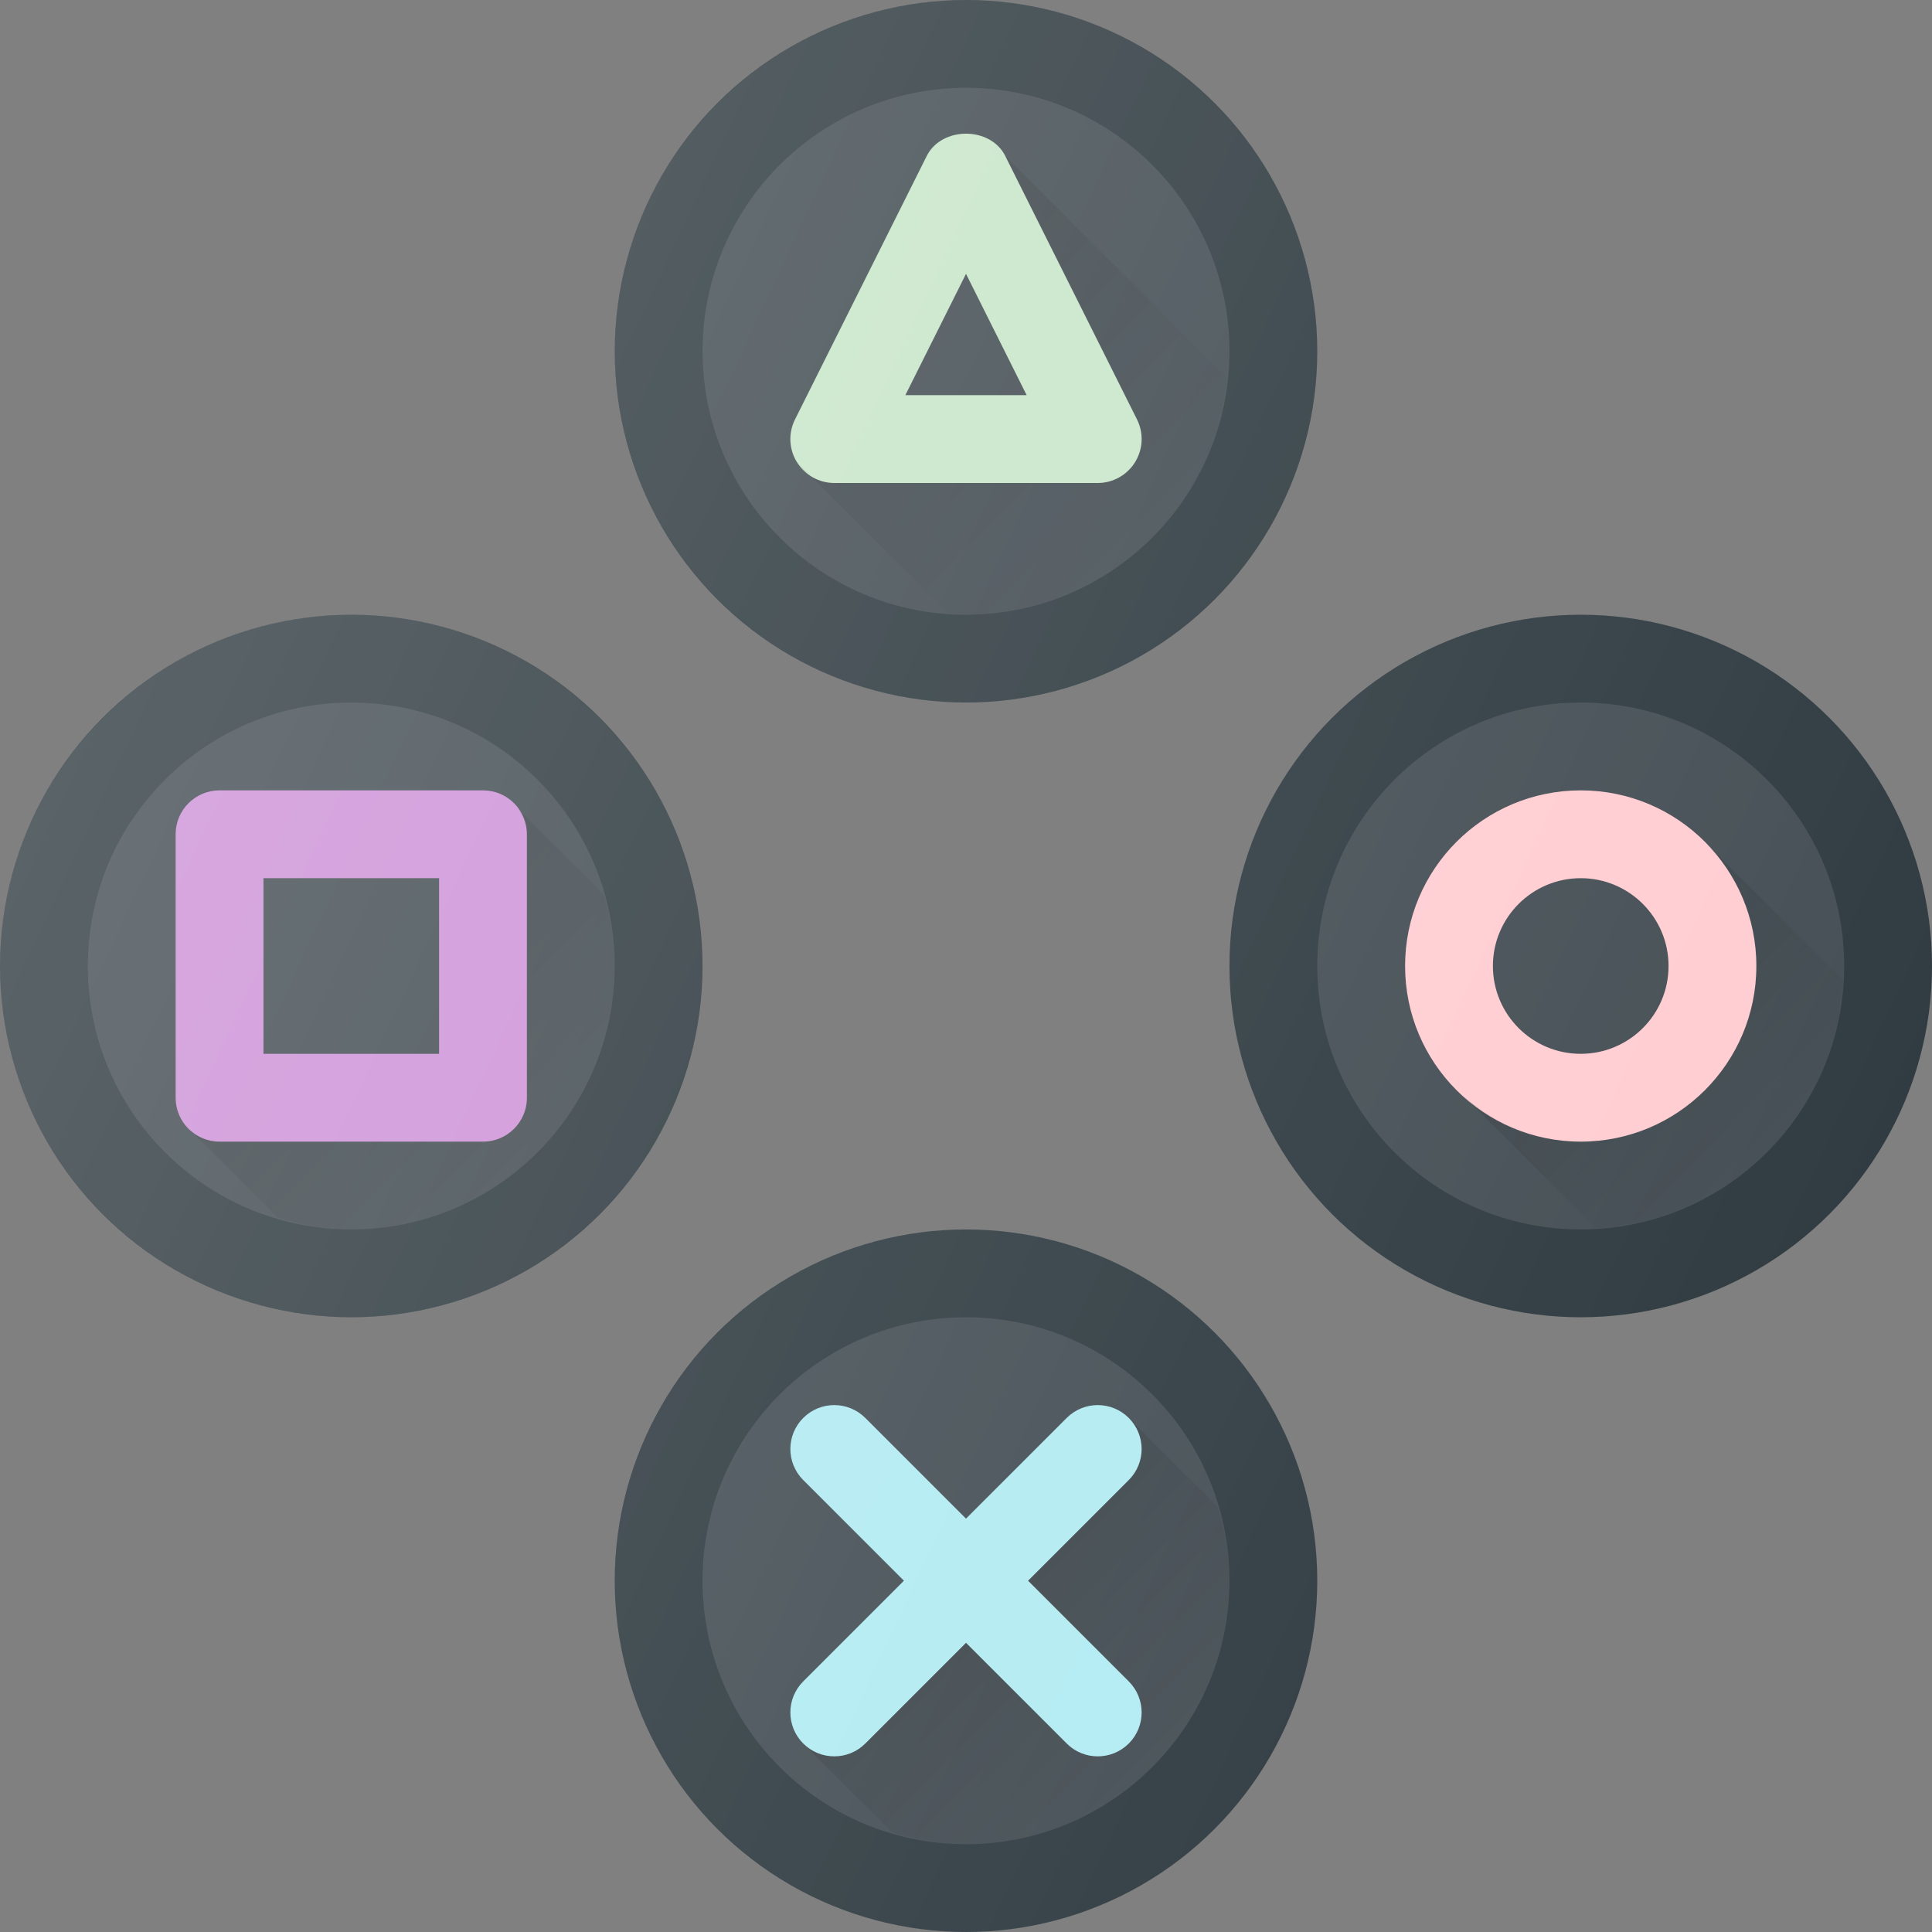 <?xml version="1.0" encoding="iso-8859-1"?>
<!-- Generator: Adobe Illustrator 19.0.0, SVG Export Plug-In . SVG Version: 6.00 Build 0)  -->
<svg version="1.1" id="Capa_1" xmlns="http://www.w3.org/2000/svg" xmlns:xlink="http://www.w3.org/1999/xlink" x="0px" y="0px"
	 viewBox="0 0 469.333 469.333" style="enable-background:new 0 0 469.333 469.333;" xml:space="preserve">
<rect x="0" y="0" width="469.333" height="469.333" fill="#808080" stroke="none"/>
<circle style="fill:#303C42;" cx="85.333" cy="234.667" r="85.333"/>
<circle style="fill:#454F55;" cx="85.333" cy="234.667" r="64"/>
<circle style="fill:#303C42;" cx="234.667" cy="85.333" r="85.333"/>
<circle style="fill:#454F55;" cx="234.667" cy="85.333" r="64"/>
<circle style="fill:#303C42;" cx="234.667" cy="384" r="85.333"/>
<circle style="fill:#454F55;" cx="234.667" cy="384" r="64"/>
<circle style="fill:#303C42;" cx="384" cy="234.667" r="85.333"/>
<circle style="fill:#454F55;" cx="384" cy="234.667" r="64"/>
<path style="fill:#CE93D8;" d="M117.333,192h-64c-5.896,0-10.667,4.771-10.667,10.667v64c0,5.896,4.771,10.667,10.667,10.667h64
	c5.896,0,10.667-4.771,10.667-10.667v-64C128,196.771,123.229,192,117.333,192z"/>
<rect x="64" y="213.333" style="fill:#454F55;" width="42.667" height="42.667"/>
<path style="fill:#C8E6C9;" d="M202.667,117.333h64c3.698,0,7.125-1.917,9.073-5.063s2.125-7.073,0.469-10.375l-32-64
	c-3.625-7.229-15.458-7.229-19.083,0l-32,64c-1.656,3.302-1.479,7.229,0.469,10.375
	C195.542,115.417,198.969,117.333,202.667,117.333z"/>
<polygon style="fill:#454F55;" points="234.667,66.521 249.406,96 219.927,96 "/>
<circle style="fill:#FFCDD2;" cx="384" cy="234.667" r="42.667"/>
<circle style="fill:#454F55;" cx="384" cy="234.667" r="21.333"/>
<path style="fill:#B2EBF2;" d="M274.208,344.458c-4.167-4.167-10.917-4.167-15.083,0l-24.458,24.458l-24.458-24.458
	c-4.167-4.167-10.917-4.167-15.083,0c-4.167,4.167-4.167,10.917,0,15.083L219.583,384l-24.458,24.458
	c-4.167,4.167-4.167,10.917,0,15.083c2.083,2.083,4.813,3.125,7.542,3.125s5.458-1.042,7.542-3.125l24.458-24.458l24.458,24.458
	c2.083,2.083,4.813,3.125,7.542,3.125c2.729,0,5.458-1.042,7.542-3.125c4.167-4.167,4.167-10.917,0-15.083L249.75,384l24.458-24.458
	C278.375,355.375,278.375,348.625,274.208,344.458z"/>
<linearGradient id="SVGID_1_" gradientUnits="userSpaceOnUse" x1="-57.059" y1="620.905" x2="-54.055" y2="617.902" gradientTransform="matrix(21.333 0 0 -21.333 1430.111 13315.223)">
	<stop  offset="0" style="stop-color:#000000;stop-opacity:0.1"/>
	<stop  offset="1" style="stop-color:#000000;stop-opacity:0"/>
</linearGradient>
<path style="fill:url(#SVGID_1_);" d="M244.208,37.896l32,64c1.656,3.302,1.479,7.229-0.469,10.375s-5.375,5.063-9.073,5.063h-64
	c-3.698,0-7.125-1.917-9.073-5.063l36.612,36.612c1.501,0.105,2.934,0.451,4.461,0.451c33.108,0,60.103-25.359,63.355-57.624
	L244.208,37.896z"/>
<linearGradient id="SVGID_2_" gradientUnits="userSpaceOnUse" x1="-63.026" y1="613.131" x2="-60.919" y2="611.032" gradientTransform="matrix(21.333 0 0 -21.333 1430.111 13315.223)">
	<stop  offset="0" style="stop-color:#000000;stop-opacity:0.1"/>
	<stop  offset="1" style="stop-color:#000000;stop-opacity:0"/>
</linearGradient>
<path style="fill:url(#SVGID_2_);" d="M146.635,217.294l-20.9-20.898c1.329,1.779,2.264,3.876,2.264,6.271v64
	c0,5.896-4.771,10.667-10.667,10.667h-64c-2.814,0-5.332-1.138-7.237-2.915l21.408,21.408c5.697,1.667,11.6,2.841,17.829,2.841
	c35.292,0,64-28.708,64-64C149.333,228.605,148.217,222.854,146.635,217.294z"/>
<linearGradient id="SVGID_3_" gradientUnits="userSpaceOnUse" x1="-64.901" y1="611.314" x2="-64.9" y2="611.312" gradientTransform="matrix(21.333 0 0 -21.333 1430.111 13315.223)">
	<stop  offset="0" style="stop-color:#000000;stop-opacity:0.1"/>
	<stop  offset="1" style="stop-color:#000000;stop-opacity:0"/>
</linearGradient>
<polygon style="fill:url(#SVGID_3_);" points="45.543,273.846 45.534,273.855 45.582,273.904 "/>
<linearGradient id="SVGID_4_" gradientUnits="userSpaceOnUse" x1="-56.036" y1="606.151" x2="-53.916" y2="604.031" gradientTransform="matrix(21.333 0 0 -21.333 1430.111 13315.223)">
	<stop  offset="0" style="stop-color:#000000;stop-opacity:0.1"/>
	<stop  offset="1" style="stop-color:#000000;stop-opacity:0"/>
</linearGradient>
<path style="fill:url(#SVGID_4_);" d="M295.784,366.034l-21.576-21.576c4.167,4.167,4.167,10.917,0,15.083L249.75,384l24.458,24.458
	c4.167,4.167,4.167,10.917,0,15.083c-2.083,2.083-4.813,3.125-7.542,3.125c-2.729,0-5.458-1.042-7.542-3.125l-24.458-24.458
	l-24.458,24.458c-2.083,2.083-4.813,3.125-7.542,3.125s-5.458-1.042-7.542-3.125l21.574,21.574
	c5.738,1.693,11.688,2.884,17.967,2.884c35.292,0,64-28.708,64-64C298.667,377.72,297.477,371.772,295.784,366.034z"/>
<linearGradient id="SVGID_5_" gradientUnits="userSpaceOnUse" x1="-49.005" y1="613.122" x2="-46.915" y2="611.042" gradientTransform="matrix(21.333 0 0 -21.333 1430.111 13315.223)">
	<stop  offset="0" style="stop-color:#000000;stop-opacity:0.1"/>
	<stop  offset="1" style="stop-color:#000000;stop-opacity:0"/>
</linearGradient>
<path style="fill:url(#SVGID_5_);" d="M414.794,205.197l-0.04,0.035c7.339,7.667,11.913,18.007,11.913,29.435
	c0,23.531-19.135,42.667-42.667,42.667c-10.922,0-20.792-4.242-28.345-11.013l31.979,31.979c32.427-1.862,58.285-27.78,60.023-60.24
	L414.794,205.197z"/>
<linearGradient id="SVGID_6_" gradientUnits="userSpaceOnUse" x1="-65.411" y1="617.523" x2="-46.662" y2="608.779" gradientTransform="matrix(21.333 0 0 -21.333 1430.111 13315.223)">
	<stop  offset="0" style="stop-color:#FFFFFF;stop-opacity:0.2"/>
	<stop  offset="1" style="stop-color:#FFFFFF;stop-opacity:0"/>
</linearGradient>
<path style="fill:url(#SVGID_6_);" d="M85.333,149.333C38.281,149.333,0,187.615,0,234.667S38.281,320,85.333,320
	s85.333-38.281,85.333-85.333S132.385,149.333,85.333,149.333z M234.667,170.667c47.052,0,85.333-38.281,85.333-85.333
	S281.719,0,234.667,0s-85.333,38.281-85.333,85.333S187.615,170.667,234.667,170.667z M234.667,298.667
	c-47.052,0-85.333,38.281-85.333,85.333s38.281,85.333,85.333,85.333S320,431.052,320,384S281.719,298.667,234.667,298.667z
	 M384,149.333c-47.052,0-85.333,38.281-85.333,85.333S336.948,320,384,320s85.333-38.281,85.333-85.333S431.052,149.333,384,149.333
	z"/>
<g>
</g>
<g>
</g>
<g>
</g>
<g>
</g>
<g>
</g>
<g>
</g>
<g>
</g>
<g>
</g>
<g>
</g>
<g>
</g>
<g>
</g>
<g>
</g>
<g>
</g>
<g>
</g>
<g>
</g>
</svg>
